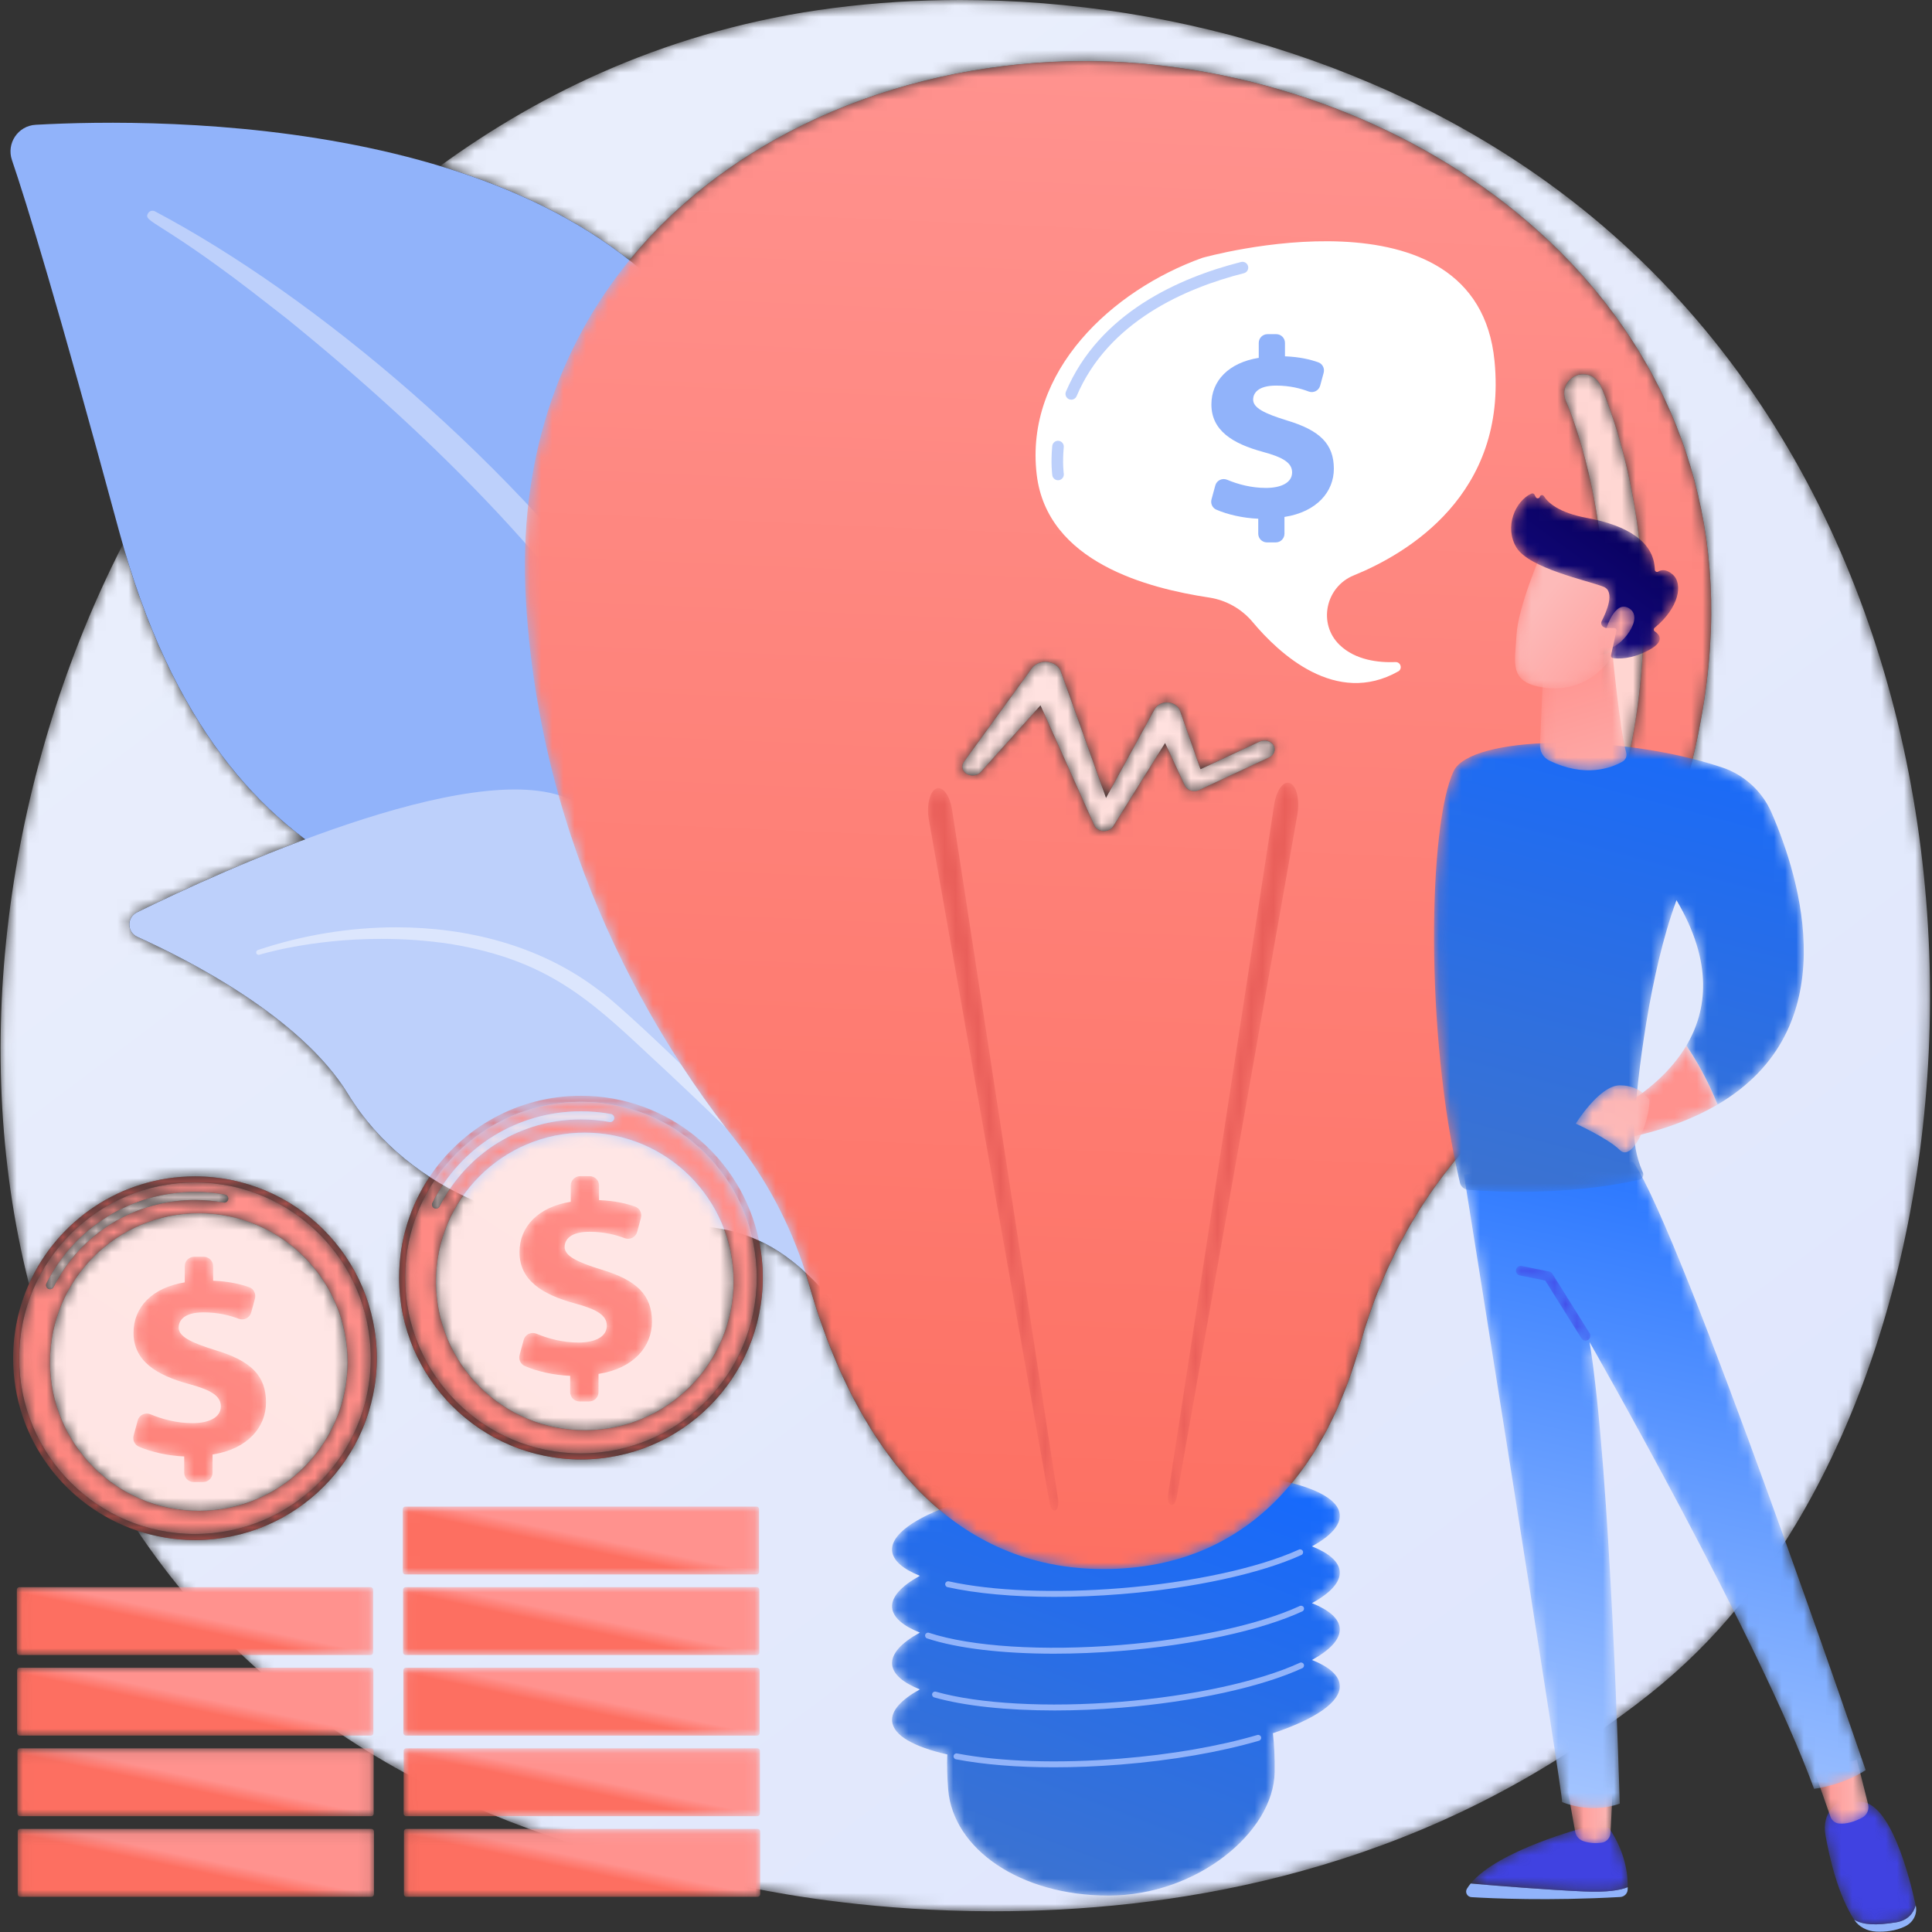 <?xml version="1.0" encoding="UTF-8"?>
<svg width="173px" height="173px" viewBox="0 0 173 173" version="1.1" xmlns="http://www.w3.org/2000/svg" xmlns:xlink="http://www.w3.org/1999/xlink">
    <rect x="0" y="0" width="173" height="173" fill="#333333" stroke="none"/>
    <title>ic_bulb</title>
    <defs>
        <path d="M89.009,171.144 C78.532,171.144 70.528,169.699 67.336,169.06 C55.758,166.742 33.38,162.26 17.2,143.5 C15.422,141.439 13.794,139.292 12.309,137.07 C13.928,137.609 15.659,137.901 17.459,137.901 C26.451,137.901 33.74,130.611 33.74,121.62 C33.74,112.628 26.451,105.338 17.459,105.338 C10.838,105.338 5.14,109.29 2.595,114.964 C-2.949,93.099 0.894,68.525 10.998,48.76 C14.897,62.358 20.817,70.289 27.328,75.156 C21.062,77.5 15.333,80.191 12.262,81.697 C11.34,82.15 11.36,83.47 12.296,83.892 C16.911,85.97 26.979,91.105 31.163,97.965 C33.049,101.057 35.588,103.513 38.465,105.381 C36.742,107.963 35.738,111.066 35.738,114.404 C35.738,123.395 43.027,130.685 52.019,130.685 C61.011,130.685 68.301,123.395 68.301,114.404 C68.301,113.267 68.185,112.158 67.963,111.086 C69.352,111.729 70.72,112.648 72.126,113.94 C72.241,114.304 72.35,114.67 72.454,115.038 C74.731,123.1 79.984,135.442 91.326,139.304 C97.649,146.952 103.913,153.327 106.703,153.836 C106.721,153.839 106.736,153.841 106.748,153.841 C107.441,153.841 101.259,149.111 93.284,139.869 C94.996,140.279 96.835,140.501 98.81,140.501 C99.239,140.501 99.675,140.491 100.116,140.47 C113.693,139.811 119.405,129.011 121.805,120.346 C123.767,113.265 127.389,106.763 132.468,101.454 C140.466,93.094 151.208,78.537 153.011,59.345 C155.943,28.154 129.168,7.951 102.034,5.672 C100.406,5.535 98.77,5.467 97.131,5.467 C81.635,5.467 65.963,11.555 56.366,23.306 C51.457,19.415 45.54,16.72 39.408,14.867 C48.428,8.292 60.088,2.592 74.626,0.718 C78.326,0.241 82.131,0 85.984,0 C105.628,0 126.619,6.256 142.544,19.41 C182.529,52.44 179.682,119.164 152.797,147.071 C149.25,150.753 145.893,153.127 143.241,155.004 C124.758,168.079 104.265,171.144 89.009,171.144" id="path-1"></path>
        <linearGradient x1="112.476%" y1="128.483%" x2="23.837%" y2="19.435%" id="linearGradient-3">
            <stop stop-color="#DAE2FD" offset="0%"></stop>
            <stop stop-color="#E9EEFC" offset="100%"></stop>
        </linearGradient>
        <path d="M40.12,9.004 C40.049,8.126 39.153,7.366 37.635,6.758 C39.284,5.849 40.197,4.873 40.12,3.918 C39.887,1.024 30.725,-0.598 19.656,0.295 C8.588,1.188 -0.196,4.256 0.037,7.149 C0.108,8.027 1.004,8.786 2.522,9.395 C0.872,10.305 -0.04,11.28 0.037,12.236 C0.108,13.113 1.004,13.872 2.522,14.482 C0.872,15.391 -0.04,16.366 0.037,17.322 C0.108,18.2 1.004,18.959 2.522,19.568 C0.872,20.478 -0.04,21.452 0.037,22.409 C0.141,23.688 1.992,24.718 4.981,25.393 C4.942,26.338 4.964,27.375 5.057,28.519 C5.49,33.85 11.486,38.03 19.417,38.03 C27.348,38.03 34.213,32.331 34.29,26.983 C34.31,25.672 34.254,24.518 34.135,23.493 C37.93,22.226 40.241,20.678 40.12,19.177 C40.049,18.299 39.153,17.539 37.635,16.931 C39.284,16.021 40.197,15.046 40.12,14.09 C40.049,13.213 39.153,12.453 37.635,11.844 C39.284,10.935 40.197,9.96 40.12,9.004" id="path-4"></path>
        <linearGradient x1="72.322%" y1="-8.89%" x2="23.199%" y2="114.98%" id="linearGradient-6">
            <stop stop-color="#1469FF" offset="0%"></stop>
            <stop stop-color="#4274C9" offset="100%"></stop>
        </linearGradient>
        <path d="M51.86,135.091 C49.885,135.091 48.046,134.868 46.334,134.459 C45.662,134.299 45.009,134.109 44.376,133.893 C33.034,130.032 27.781,117.69 25.504,109.627 C25.4,109.26 25.291,108.894 25.176,108.53 C23.803,104.182 21.639,100.117 18.801,96.54 C18.552,96.225 18.296,95.898 18.035,95.559 C16.796,93.947 15.438,92.061 14.042,89.914 C10.098,83.848 5.844,75.699 3.065,65.785 C1.57,60.45 0.502,54.604 0.139,48.296 C-0.578,35.795 3.106,25.622 9.416,17.896 C19.013,6.145 34.685,0.057 50.181,0.057 C51.82,0.057 53.456,0.125 55.084,0.262 C82.218,2.54 108.992,22.744 106.061,53.935 C104.258,73.126 93.516,87.684 85.518,96.044 C80.439,101.353 76.816,107.855 74.855,114.936 C72.455,123.601 66.743,134.401 53.166,135.059 C52.725,135.081 52.289,135.091 51.86,135.091 M94.817,28.1 C94.58,28.1 94.338,28.15 94.108,28.255 C93.254,28.647 92.879,29.656 93.271,30.51 C93.358,30.702 101.92,49.893 91.975,72.796 C91.601,73.659 91.997,74.661 92.858,75.035 C93.079,75.131 93.309,75.176 93.535,75.176 C94.192,75.176 94.818,74.793 95.097,74.151 C105.639,49.87 96.747,29.929 96.364,29.093 C96.078,28.468 95.462,28.1 94.817,28.1 M46.22,57.751 L51.039,68.485 L51.042,68.494 C51.12,68.666 51.265,68.816 51.467,68.91 C51.607,68.976 51.759,69.007 51.908,69.007 C52.239,69.007 52.559,68.854 52.728,68.584 L57.377,61.122 L59.143,64.93 C59.155,64.956 59.17,64.983 59.186,65.01 C59.352,65.277 59.669,65.428 59.996,65.428 C60.143,65.428 60.293,65.398 60.431,65.333 L66.706,62.401 C67.154,62.192 67.321,61.709 67.08,61.32 C66.913,61.053 66.597,60.901 66.269,60.901 C66.122,60.901 65.973,60.932 65.834,60.997 L60.547,63.467 L58.712,58.239 C58.615,57.966 58.39,57.724 58.069,57.592 C57.9,57.522 57.722,57.489 57.546,57.489 C57.091,57.489 56.653,57.712 56.445,58.092 L56.435,58.109 L52.088,66.036 L48.053,54.752 L48.047,54.733 C47.948,54.458 47.74,54.21 47.436,54.045 C47.197,53.914 46.93,53.851 46.666,53.851 C46.185,53.851 45.715,54.059 45.44,54.438 L39.362,62.805 C39.115,63.148 39.2,63.608 39.576,63.861 C39.744,63.974 39.943,64.029 40.141,64.029 C40.416,64.029 40.687,63.923 40.869,63.72 L46.22,57.751" id="path-7"></path>
        <linearGradient x1="51.219%" y1="0.444%" x2="47.576%" y2="103.536%" id="linearGradient-9">
            <stop stop-color="#FF928E" offset="0%"></stop>
            <stop stop-color="#FD6F61" offset="100%"></stop>
        </linearGradient>
        <path d="M0.07,63.7 L9.564,1.95 C9.761,0.674 10.388,-0.183 10.966,0.036 C11.545,0.255 11.855,1.466 11.659,2.742 C11.654,2.777 11.647,2.818 11.64,2.852 L0.826,64.029 C0.745,64.489 0.511,64.779 0.304,64.678 C0.104,64.579 0.002,64.146 0.07,63.7" id="path-10"></path>
        <linearGradient x1="79.761%" y1="-167.297%" x2="67.096%" y2="-75.172%" id="linearGradient-12">
            <stop stop-color="#E0463C" offset="0%"></stop>
            <stop stop-color="#E95F5A" offset="100%"></stop>
        </linearGradient>
        <path d="M11.669,63.756 L2.175,2.005 C1.979,0.729 1.351,-0.127 0.772,0.091 C0.194,0.31 -0.116,1.522 0.08,2.797 C0.086,2.831 0.093,2.874 0.099,2.907 L10.913,64.083 C10.994,64.544 11.228,64.834 11.435,64.733 C11.636,64.634 11.737,64.201 11.669,63.756" id="path-13"></path>
        <linearGradient x1="82.136%" y1="-183.331%" x2="69.47%" y2="-91.205%" id="linearGradient-15">
            <stop stop-color="#E0463C" offset="0%"></stop>
            <stop stop-color="#E95F5A" offset="100%"></stop>
        </linearGradient>
        <path d="M12.731,15.217 C12.582,15.217 12.43,15.185 12.29,15.119 C12.088,15.025 11.943,14.875 11.865,14.703 L11.862,14.695 L7.043,3.961 L1.692,9.93 C1.51,10.133 1.239,10.238 0.964,10.238 C0.766,10.238 0.567,10.183 0.399,10.07 C0.023,9.817 -0.062,9.358 0.185,9.014 L6.263,0.647 C6.538,0.269 7.008,0.061 7.49,0.061 C7.753,0.061 8.02,0.123 8.259,0.254 C8.563,0.42 8.771,0.667 8.87,0.943 L8.876,0.961 L12.911,12.246 L17.258,4.319 L17.268,4.302 C17.477,3.921 17.914,3.699 18.37,3.699 C18.545,3.699 18.723,3.732 18.893,3.801 C19.213,3.933 19.438,4.175 19.536,4.448 L21.37,9.677 L26.657,7.207 C26.796,7.142 26.945,7.111 27.092,7.111 C27.42,7.111 27.737,7.263 27.903,7.53 C28.144,7.918 27.977,8.402 27.53,8.611 L21.254,11.543 C21.116,11.608 20.966,11.638 20.819,11.638 C20.492,11.638 20.175,11.486 20.009,11.22 C19.993,11.193 19.978,11.166 19.966,11.139 L18.2,7.332 L13.551,14.793 C13.382,15.063 13.062,15.217 12.731,15.217" id="path-16"></path>
        <linearGradient x1="57.337%" y1="-67.747%" x2="34.984%" y2="201.972%" id="linearGradient-18">
            <stop stop-color="#FFE4E3" offset="0%"></stop>
            <stop stop-color="#FFDDD9" offset="100%"></stop>
        </linearGradient>
        <path d="M1.749,47.13 C1.523,47.13 1.293,47.085 1.073,46.989 C0.211,46.615 -0.185,45.613 0.19,44.751 C10.134,21.848 1.573,2.656 1.485,2.464 C1.093,1.611 1.468,0.601 2.323,0.209 C2.553,0.104 2.794,0.055 3.031,0.055 C3.676,0.055 4.292,0.423 4.578,1.047 C4.961,1.884 13.854,21.824 3.311,46.106 C3.032,46.747 2.407,47.13 1.749,47.13" id="path-19"></path>
        <linearGradient x1="34.547%" y1="-58.296%" x2="32.178%" y2="237.417%" id="linearGradient-21">
            <stop stop-color="#FFDAD7" offset="0%"></stop>
            <stop stop-color="#FFCEC8" offset="100%"></stop>
        </linearGradient>
        <path d="M9.356,8.664 L0.045,8.779 L3.304,5.711 C4.114,4.949 5.35,4.826 6.285,5.432 C6.833,5.787 7.427,6.269 7.941,6.907 C7.941,6.907 13.749,4.785 16.565,0.035 C17.442,1.338 18.468,3.111 19.356,5.317 C16.832,6.799 13.56,7.964 9.356,8.664" id="path-22"></path>
        <linearGradient x1="-12.713%" y1="12.315%" x2="30.934%" y2="41.958%" id="linearGradient-24">
            <stop stop-color="#FDBAB9" offset="0%"></stop>
            <stop stop-color="#FF928E" offset="100%"></stop>
        </linearGradient>
        <path d="M10.219,5.76 C6.827,5.61 2.525,5.262 0.046,5.048 C2.483,2.058 10.219,0.042 10.219,0.042 L12.404,0.042 C13.907,2.208 14.124,4.271 14.108,5.379 C13.431,5.65 12.258,5.849 10.219,5.76" id="path-25"></path>
        <linearGradient x1="-2.565%" y1="-12.023%" x2="20.862%" y2="17.664%" id="linearGradient-27">
            <stop stop-color="#4F52FF" offset="0%"></stop>
            <stop stop-color="#4042E1" offset="100%"></stop>
        </linearGradient>
        <path d="M4.128,0.02 L3.923,4.066 C3.902,4.504 3.573,4.872 3.135,4.935 C2.698,4.997 2.113,5.005 1.493,4.799 C1.112,4.672 0.829,4.35 0.759,3.959 L0.052,0.02 L4.128,0.02" id="path-28"></path>
        <linearGradient x1="100%" y1="49.998%" x2="0.005%" y2="49.998%" id="linearGradient-30">
            <stop stop-color="#FDBAB9" offset="0%"></stop>
            <stop stop-color="#FF928E" offset="100%"></stop>
        </linearGradient>
        <path d="M1.347,0.023 L3.148,0.023 C5.893,-0.042 7.616,6.697 8.18,9.307 C7.977,10.002 7.49,10.652 6.416,10.826 C4.622,11.118 3.485,11.063 2.676,10.596 C1.193,8.325 0.458,4.998 0.104,3.056 C-0.297,0.848 1.347,0.023 1.347,0.023" id="path-31"></path>
        <linearGradient x1="-17.029%" y1="-224.175%" x2="5.199%" y2="-131.033%" id="linearGradient-33">
            <stop stop-color="#4F52FF" offset="0%"></stop>
            <stop stop-color="#4042E1" offset="100%"></stop>
        </linearGradient>
        <path d="M3.85,0.061 L4.85,4.04 C4.973,4.528 4.74,5.033 4.288,5.264 C3.729,5.551 2.941,5.854 2.216,5.766 C1.876,5.725 1.593,5.485 1.481,5.165 L0.011,0.978 L3.85,0.061" id="path-34"></path>
        <linearGradient x1="99.999%" y1="49.996%" x2="0.006%" y2="49.996%" id="linearGradient-36">
            <stop stop-color="#FDBAB9" offset="0%"></stop>
            <stop stop-color="#FF928E" offset="100%"></stop>
        </linearGradient>
        <path d="M0.057,1.129 C0.057,1.129 8.998,57.019 8.851,57.326 C8.851,57.326 11.321,58.449 14.013,57.469 C14.013,57.469 13.204,27.592 11.31,16.137 C11.31,16.137 26.569,42.841 31.415,56.147 C31.415,56.147 33.943,55.846 36.035,54.469 C36.035,54.469 19.605,6.402 15.221,0 L0.057,1.129" id="path-37"></path>
        <linearGradient x1="58.627%" y1="-15.622%" x2="39.641%" y2="122.409%" id="linearGradient-39">
            <stop stop-color="#1469FF" offset="0%"></stop>
            <stop stop-color="#BFD6FF" offset="100%"></stop>
        </linearGradient>
        <path d="M6.289,6.748 C6.367,6.748 6.447,6.727 6.518,6.682 C6.72,6.556 6.781,6.289 6.655,6.087 L3.314,0.749 C3.25,0.649 3.149,0.579 3.033,0.555 L0.573,0.06 C0.34,0.011 0.111,0.165 0.065,0.399 C0.017,0.632 0.169,0.86 0.403,0.907 L2.68,1.366 L5.923,6.545 C6.004,6.676 6.145,6.748 6.289,6.748" id="path-40"></path>
        <linearGradient x1="733.313%" y1="-1285.041%" x2="-95.787%" y2="334.834%" id="linearGradient-42">
            <stop stop-color="#4F52FF" offset="0%"></stop>
            <stop stop-color="#4042E1" offset="100%"></stop>
        </linearGradient>
        <path d="M1.817,2.573 C3.321,-0.581 16.306,-0.914 25.818,2.229 C27.819,2.89 29.44,4.37 30.276,6.288 C32.849,12.193 37.015,25.64 25.451,32.43 C24.562,30.224 23.537,28.45 22.659,27.148 C24.522,24.007 25.074,19.716 21.769,14.129 C19.358,20.636 18.228,30.131 17.992,34.333 C17.914,35.716 18.157,37.097 18.7,38.374 L18.759,38.513 C18.875,38.786 18.715,39.101 18.423,39.166 C11.912,40.629 5.141,40.232 3.117,40.064 C2.757,40.034 2.456,39.776 2.374,39.427 C-0.792,26.087 -0.447,7.322 1.817,2.573" id="path-43"></path>
        <linearGradient x1="65.136%" y1="-15.622%" x2="31.827%" y2="122.409%" id="linearGradient-45">
            <stop stop-color="#1469FF" offset="0%"></stop>
            <stop stop-color="#4274C9" offset="100%"></stop>
        </linearGradient>
        <path d="M6.515,0.039 C6.515,0.039 7.174,7.003 7.754,9.064 C7.842,9.376 7.706,9.705 7.422,9.868 C6.438,10.43 4.078,11.347 0.848,9.765 C0.325,9.508 0.011,8.963 0.035,8.386 L0.32,1.657 L6.515,0.039" id="path-46"></path>
        <linearGradient x1="72.952%" y1="172.239%" x2="37.088%" y2="-0.637%" id="linearGradient-48">
            <stop stop-color="#FDBAB9" offset="0%"></stop>
            <stop stop-color="#FF928E" offset="100%"></stop>
        </linearGradient>
        <path d="M2.417,0.023 C2.417,0.023 0.31,4.862 0.169,7.402 C0.027,9.942 -0.52,11.59 2.417,12.101 C5.353,12.613 7.827,11.15 9.167,8.62 C9.167,8.62 11.267,4.721 10.797,3.125 C10.325,1.528 2.417,0.023 2.417,0.023" id="path-49"></path>
        <linearGradient x1="24.628%" y1="34.973%" x2="112.546%" y2="110.628%" id="linearGradient-51">
            <stop stop-color="#FDBAB9" offset="0%"></stop>
            <stop stop-color="#FF928E" offset="100%"></stop>
        </linearGradient>
        <path d="M8.537,12.086 L8.37,12.013 C8.157,11.919 8.066,11.666 8.173,11.459 C8.587,10.659 9.394,8.825 8.352,8.398 C7.008,7.847 1.683,6.761 0.534,4.872 C-0.57,3.056 0.409,0.712 1.879,0.045 C1.977,0.001 2.093,0.036 2.144,0.131 L2.266,0.363 C2.35,0.522 2.584,0.498 2.634,0.326 C2.682,0.16 2.902,0.128 2.994,0.274 C3.347,0.84 4.3,1.755 6.849,2.226 C10.473,2.895 12.868,4.361 12.928,6.865 C12.931,7.024 13.101,7.112 13.236,7.029 C13.504,6.867 13.932,6.79 14.504,7.271 C15.499,8.108 15.092,10.278 12.911,12.063 C12.807,12.148 12.808,12.31 12.92,12.383 C13.316,12.64 13.905,13.253 12.377,14.069 C10.798,14.914 9.618,14.844 9.164,14.77 C9.05,14.751 8.978,14.642 9.003,14.53 L9.487,12.329 C9.514,12.205 9.42,12.086 9.292,12.086 L8.537,12.086" id="path-52"></path>
        <linearGradient x1="71.969%" y1="15.993%" x2="-3.013%" y2="111.415%" id="linearGradient-54">
            <stop stop-color="#08005D" offset="0%"></stop>
            <stop stop-color="#1A0F91" offset="100%"></stop>
        </linearGradient>
        <path d="M0.051,2.415 C0.051,2.415 0.854,-0.677 2.241,0.19 C3.627,1.057 1.521,3.654 0.407,3.77 L0.051,2.415" id="path-55"></path>
        <linearGradient x1="-62.585%" y1="-68.511%" x2="166.153%" y2="178.348%" id="linearGradient-57">
            <stop stop-color="#FDBAB9" offset="0%"></stop>
            <stop stop-color="#FF928E" offset="100%"></stop>
        </linearGradient>
        <path d="M6.603,1.369 C6.603,1.369 5.811,0.049 3.962,0.049 C2.113,0.049 0.001,3.482 0.001,3.482 C0.001,3.482 2.905,4.803 3.962,5.858 C5.018,6.915 6.603,3.482 6.603,1.369" id="path-58"></path>
        <linearGradient x1="39.031%" y1="72.892%" x2="308.895%" y2="-452.6%" id="linearGradient-60">
            <stop stop-color="#FDBAB9" offset="0%"></stop>
            <stop stop-color="#FF928E" offset="100%"></stop>
        </linearGradient>
        <path d="M16.325,32.618 C7.333,32.618 0.044,25.329 0.044,16.337 C0.044,13 1.048,9.897 2.77,7.314 C5.689,2.938 10.67,0.056 16.325,0.056 C24.18,0.056 30.736,5.618 32.268,13.02 C32.49,14.091 32.606,15.201 32.606,16.337 C32.606,25.329 25.317,32.618 16.325,32.618 M16.325,0.597 C7.632,0.597 0.585,7.644 0.585,16.337 C0.585,25.03 7.632,32.077 16.325,32.077 C25.018,32.077 32.065,25.03 32.065,16.337 C32.065,7.644 25.018,0.597 16.325,0.597" id="path-61"></path>
        <linearGradient x1="-18.42%" y1="129.415%" x2="48.646%" y2="51.572%" id="linearGradient-63">
            <stop stop-color="#E0463C" offset="0%"></stop>
            <stop stop-color="#E95F5A" offset="100%"></stop>
        </linearGradient>
        <path d="M15.765,31.517 C7.072,31.517 0.025,24.471 0.025,15.778 C0.025,7.085 7.072,0.037 15.765,0.037 C24.458,0.037 31.506,7.085 31.506,15.778 C31.506,24.471 24.458,31.517 15.765,31.517 M16.109,2.798 C8.751,2.798 2.787,8.763 2.787,16.12 C2.787,23.478 8.751,29.442 16.109,29.442 C23.466,29.442 29.43,23.478 29.43,16.12 C29.43,8.763 23.466,2.798 16.109,2.798 M15.765,0.887 C10.111,0.887 5.014,4.025 2.464,9.077 C2.374,9.254 2.446,9.471 2.624,9.562 C2.676,9.588 2.731,9.6 2.786,9.6 C2.918,9.6 3.045,9.527 3.109,9.402 C5.535,4.595 10.385,1.609 15.765,1.609 C16.624,1.609 17.484,1.686 18.322,1.839 C18.343,1.843 18.365,1.844 18.386,1.844 C18.557,1.844 18.71,1.723 18.742,1.548 C18.778,1.352 18.648,1.164 18.451,1.128 C17.571,0.968 16.668,0.887 15.765,0.887" id="path-64"></path>
        <linearGradient x1="87.798%" y1="-7.102%" x2="-117.336%" y2="302.799%" id="linearGradient-66">
            <stop stop-color="#FF928E" offset="0%"></stop>
            <stop stop-color="#FD6F61" offset="100%"></stop>
        </linearGradient>
        <path d="M0.361,8.73 C0.306,8.73 0.251,8.717 0.198,8.691 C0.021,8.601 -0.051,8.384 0.039,8.206 C2.589,3.154 7.686,0.016 13.34,0.016 C14.242,0.016 15.146,0.097 16.026,0.257 C16.222,0.294 16.352,0.481 16.317,0.678 C16.285,0.853 16.132,0.974 15.961,0.974 C15.939,0.974 15.918,0.972 15.896,0.968 C15.059,0.815 14.199,0.738 13.34,0.738 C7.96,0.738 3.11,3.724 0.683,8.531 C0.62,8.657 0.493,8.73 0.361,8.73" id="path-67"></path>
        <linearGradient x1="154.627%" y1="25.662%" x2="-241.001%" y2="344.724%" id="linearGradient-69">
            <stop stop-color="#FFE7E6" offset="0%"></stop>
            <stop stop-color="#FFDFDD" offset="100%"></stop>
        </linearGradient>
        <path d="M13.372,26.644 C6.015,26.644 0.05,20.68 0.05,13.322 C0.05,5.965 6.015,0 13.372,0 C20.73,0 26.694,5.965 26.694,13.322 C26.694,20.68 20.73,26.644 13.372,26.644" id="path-70"></path>
        <linearGradient x1="93.372%" y1="-18.753%" x2="-148.991%" y2="347.398%" id="linearGradient-72">
            <stop stop-color="#FFE7E6" offset="0%"></stop>
            <stop stop-color="#FFDFDD" offset="100%"></stop>
        </linearGradient>
        <path d="M4.602,19.37 L4.602,17.921 C3.092,17.86 1.597,17.504 0.536,17.039 C0.157,16.873 -0.037,16.448 0.073,16.049 L0.441,14.699 C0.576,14.204 1.114,13.948 1.588,14.146 C2.64,14.587 3.941,14.936 5.342,14.936 C6.798,14.936 7.883,14.443 7.883,13.431 C7.883,12.519 7.044,11.976 5.022,11.434 C2.136,10.644 0.064,9.386 0.064,6.846 C0.064,4.552 1.741,2.801 4.652,2.332 L4.652,0.882 C4.652,0.416 5.03,0.038 5.497,0.038 L6.348,0.038 C6.814,0.038 7.192,0.416 7.192,0.882 L7.192,2.184 C8.59,2.24 9.608,2.479 10.416,2.763 C10.83,2.908 11.056,3.354 10.941,3.777 L10.603,5.026 C10.472,5.507 9.957,5.771 9.491,5.595 C8.747,5.314 7.695,5.021 6.329,5.021 C4.602,5.021 4.109,5.736 4.109,6.377 C4.109,7.167 5.145,7.709 7.39,8.4 C10.596,9.362 11.928,10.694 11.928,13.086 C11.928,15.281 10.3,17.255 7.143,17.748 L7.143,19.37 C7.143,19.837 6.765,20.215 6.299,20.215 L5.447,20.215 C4.98,20.215 4.602,19.837 4.602,19.37" id="path-73"></path>
        <linearGradient x1="77.895%" y1="-30.207%" x2="-22.501%" y2="255.905%" id="linearGradient-75">
            <stop stop-color="#FF928E" offset="0%"></stop>
            <stop stop-color="#FD6F61" offset="100%"></stop>
        </linearGradient>
        <path d="M31.677,6.103 L0.227,6.103 C0.102,6.103 0.001,6.002 0.001,5.877 L0.001,0.252 C0.001,0.127 0.102,0.026 0.227,0.026 L31.677,0.026 C31.802,0.026 31.903,0.127 31.903,0.252 L31.903,5.877 C31.903,6.002 31.802,6.103 31.677,6.103" id="path-76"></path>
        <linearGradient x1="53.766%" y1="46.582%" x2="43.798%" y2="55.631%" id="linearGradient-78">
            <stop stop-color="#FF928E" offset="0%"></stop>
            <stop stop-color="#FD6F61" offset="100%"></stop>
        </linearGradient>
        <path d="M31.702,6.105 L0.252,6.105 C0.127,6.105 0.025,6.004 0.025,5.88 L0.025,0.254 C0.025,0.13 0.127,0.029 0.252,0.029 L31.702,0.029 C31.827,0.029 31.928,0.13 31.928,0.254 L31.928,5.88 C31.928,6.004 31.827,6.105 31.702,6.105" id="path-79"></path>
        <linearGradient x1="53.766%" y1="46.582%" x2="43.798%" y2="55.631%" id="linearGradient-81">
            <stop stop-color="#FF928E" offset="0%"></stop>
            <stop stop-color="#FD6F61" offset="100%"></stop>
        </linearGradient>
        <path d="M31.727,6.108 L0.277,6.108 C0.152,6.108 0.051,6.006 0.051,5.882 L0.051,0.257 C0.051,0.132 0.152,0.031 0.277,0.031 L31.727,0.031 C31.852,0.031 31.953,0.132 31.953,0.257 L31.953,5.882 C31.953,6.006 31.852,6.108 31.727,6.108" id="path-82"></path>
        <linearGradient x1="53.764%" y1="46.582%" x2="43.796%" y2="55.631%" id="linearGradient-84">
            <stop stop-color="#FF928E" offset="0%"></stop>
            <stop stop-color="#FD6F61" offset="100%"></stop>
        </linearGradient>
        <path d="M31.69,6.11 L0.239,6.11 C0.115,6.11 0.014,6.009 0.014,5.885 L0.014,0.259 C0.014,0.135 0.115,0.034 0.239,0.034 L31.69,0.034 C31.815,0.034 31.916,0.135 31.916,0.259 L31.916,5.885 C31.916,6.009 31.815,6.11 31.69,6.11" id="path-85"></path>
        <linearGradient x1="53.766%" y1="46.582%" x2="43.798%" y2="55.631%" id="linearGradient-87">
            <stop stop-color="#FF928E" offset="0%"></stop>
            <stop stop-color="#FD6F61" offset="100%"></stop>
        </linearGradient>
        <path d="M31.715,6.113 L0.265,6.113 C0.14,6.113 0.039,6.011 0.039,5.887 L0.039,0.262 C0.039,0.137 0.14,0.036 0.265,0.036 L31.715,0.036 C31.84,0.036 31.941,0.137 31.941,0.262 L31.941,5.887 C31.941,6.011 31.84,6.113 31.715,6.113" id="path-88"></path>
        <path d="M16.339,32.621 C14.54,32.621 12.808,32.329 11.19,31.79 C4.722,29.635 0.058,23.532 0.058,16.34 C0.058,13.969 0.565,11.716 1.476,9.684 C4.02,4.01 9.718,0.058 16.339,0.058 C25.331,0.058 32.621,7.348 32.621,16.34 C32.621,25.331 25.331,32.621 16.339,32.621 M16.339,0.599 C7.646,0.599 0.599,7.647 0.599,16.34 C0.599,25.033 7.646,32.08 16.339,32.08 C25.032,32.08 32.079,25.033 32.079,16.34 C32.079,7.647 25.032,0.599 16.339,0.599" id="path-90"></path>
        <linearGradient x1="-18.42%" y1="129.415%" x2="48.645%" y2="51.572%" id="linearGradient-92">
            <stop stop-color="#E0463C" offset="0%"></stop>
            <stop stop-color="#E95F5A" offset="100%"></stop>
        </linearGradient>
        <path d="M15.78,31.52 C7.087,31.52 0.04,24.473 0.04,15.78 C0.04,7.087 7.087,0.04 15.78,0.04 C24.473,0.04 31.52,7.087 31.52,15.78 C31.52,24.473 24.473,31.52 15.78,31.52 M16.123,2.801 C8.765,2.801 2.801,8.766 2.801,16.123 C2.801,23.481 8.765,29.445 16.123,29.445 C23.48,29.445 29.444,23.481 29.444,16.123 C29.444,8.766 23.48,2.801 16.123,2.801 M15.78,0.889 C10.125,0.889 5.028,4.027 2.478,9.078 C2.388,9.257 2.46,9.474 2.638,9.564 C2.69,9.59 2.746,9.603 2.8,9.603 C2.932,9.603 3.059,9.53 3.123,9.404 C5.549,4.597 10.399,1.611 15.78,1.611 C16.639,1.611 17.499,1.689 18.336,1.841 C18.358,1.845 18.38,1.848 18.401,1.848 C18.572,1.848 18.724,1.725 18.756,1.551 C18.792,1.354 18.662,1.167 18.465,1.131 C17.586,0.971 16.682,0.889 15.78,0.889" id="path-93"></path>
        <linearGradient x1="87.799%" y1="-7.102%" x2="-117.337%" y2="302.799%" id="linearGradient-95">
            <stop stop-color="#FF928E" offset="0%"></stop>
            <stop stop-color="#FD6F61" offset="100%"></stop>
        </linearGradient>
        <path d="M0.375,8.732 C0.32,8.732 0.265,8.72 0.213,8.693 C0.035,8.603 -0.037,8.386 0.053,8.208 C2.603,3.157 7.7,0.019 13.354,0.019 C14.257,0.019 15.161,0.1 16.04,0.26 C16.237,0.296 16.367,0.484 16.331,0.68 C16.299,0.854 16.147,0.977 15.976,0.977 C15.955,0.977 15.933,0.974 15.911,0.971 C15.074,0.818 14.214,0.741 13.354,0.741 C7.974,0.741 3.124,3.727 0.698,8.534 C0.634,8.659 0.507,8.732 0.375,8.732" id="path-96"></path>
        <linearGradient x1="154.627%" y1="25.662%" x2="-241.001%" y2="344.723%" id="linearGradient-98">
            <stop stop-color="#FFE7E6" offset="0%"></stop>
            <stop stop-color="#FFDFDD" offset="100%"></stop>
        </linearGradient>
        <path d="M13.324,26.646 C5.967,26.646 0.002,20.682 0.002,13.324 C0.002,5.967 5.967,0.002 13.324,0.002 C20.682,0.002 26.646,5.967 26.646,13.324 C26.646,20.682 20.682,26.646 13.324,26.646" id="path-99"></path>
        <linearGradient x1="93.372%" y1="-18.753%" x2="-148.997%" y2="347.398%" id="linearGradient-101">
            <stop stop-color="#FFE7E6" offset="0%"></stop>
            <stop stop-color="#FFDFDD" offset="100%"></stop>
        </linearGradient>
        <path d="M4.617,19.373 L4.617,17.924 C3.106,17.863 1.611,17.506 0.55,17.042 C0.171,16.876 -0.022,16.451 0.087,16.051 L0.455,14.701 C0.59,14.206 1.129,13.95 1.602,14.148 C2.655,14.589 3.955,14.939 5.357,14.939 C6.812,14.939 7.897,14.446 7.897,13.434 C7.897,12.522 7.059,11.979 5.036,11.437 C2.15,10.647 0.078,9.389 0.078,6.848 C0.078,4.554 1.756,2.803 4.666,2.334 L4.666,0.885 C4.666,0.419 5.044,0.04 5.511,0.04 L6.362,0.04 C6.829,0.04 7.207,0.419 7.207,0.885 L7.207,2.186 C8.605,2.242 9.623,2.482 10.43,2.765 C10.844,2.911 11.07,3.357 10.955,3.78 L10.617,5.028 C10.486,5.51 9.972,5.774 9.505,5.597 C8.761,5.316 7.71,5.023 6.343,5.023 C4.617,5.023 4.124,5.738 4.124,6.38 C4.124,7.169 5.159,7.712 7.404,8.403 C10.611,9.365 11.943,10.697 11.943,13.089 C11.943,15.284 10.315,17.257 7.157,17.751 L7.157,19.373 C7.157,19.839 6.779,20.217 6.313,20.217 L5.461,20.217 C4.995,20.217 4.617,19.839 4.617,19.373" id="path-102"></path>
        <linearGradient x1="77.895%" y1="-30.207%" x2="-22.5%" y2="255.905%" id="linearGradient-104">
            <stop stop-color="#FF928E" offset="0%"></stop>
            <stop stop-color="#FD6F61" offset="100%"></stop>
        </linearGradient>
        <path d="M31.691,6.105 L0.241,6.105 C0.116,6.105 0.015,6.004 0.015,5.88 L0.015,0.254 C0.015,0.13 0.116,0.029 0.241,0.029 L31.691,0.029 C31.816,0.029 31.917,0.13 31.917,0.254 L31.917,5.88 C31.917,6.004 31.816,6.105 31.691,6.105" id="path-105"></path>
        <linearGradient x1="53.765%" y1="46.582%" x2="43.798%" y2="55.631%" id="linearGradient-107">
            <stop stop-color="#FF928E" offset="0%"></stop>
            <stop stop-color="#FD6F61" offset="100%"></stop>
        </linearGradient>
        <path d="M31.716,6.108 L0.266,6.108 C0.141,6.108 0.04,6.006 0.04,5.882 L0.04,0.257 C0.04,0.132 0.141,0.031 0.266,0.031 L31.716,0.031 C31.841,0.031 31.942,0.132 31.942,0.257 L31.942,5.882 C31.942,6.006 31.841,6.108 31.716,6.108" id="path-108"></path>
        <linearGradient x1="53.766%" y1="46.581%" x2="43.798%" y2="55.631%" id="linearGradient-110">
            <stop stop-color="#FF928E" offset="0%"></stop>
            <stop stop-color="#FD6F61" offset="100%"></stop>
        </linearGradient>
        <path d="M31.679,6.11 L0.229,6.11 C0.104,6.11 0.003,6.009 0.003,5.885 L0.003,0.259 C0.003,0.135 0.104,0.034 0.229,0.034 L31.679,0.034 C31.804,0.034 31.906,0.135 31.906,0.259 L31.906,5.885 C31.906,6.009 31.804,6.11 31.679,6.11" id="path-111"></path>
        <linearGradient x1="53.765%" y1="46.582%" x2="43.797%" y2="55.631%" id="linearGradient-113">
            <stop stop-color="#FF928E" offset="0%"></stop>
            <stop stop-color="#FD6F61" offset="100%"></stop>
        </linearGradient>
        <path d="M31.704,6.113 L0.254,6.113 C0.129,6.113 0.028,6.011 0.028,5.887 L0.028,0.262 C0.028,0.137 0.129,0.036 0.254,0.036 L31.704,0.036 C31.829,0.036 31.93,0.137 31.93,0.262 L31.93,5.887 C31.93,6.011 31.829,6.113 31.704,6.113" id="path-114"></path>
        <linearGradient x1="53.765%" y1="46.582%" x2="43.797%" y2="55.631%" id="linearGradient-116">
            <stop stop-color="#FF928E" offset="0%"></stop>
            <stop stop-color="#FD6F61" offset="100%"></stop>
        </linearGradient>
    </defs>
    <g id="Screens" stroke="none" stroke-width="1" fill="none" fill-rule="evenodd">
        <g id="Rent-1-Copy" transform="translate(-874, -153)">
            <g id="Group" transform="translate(874, 153)">
                <g id="Group-5">
                    <mask id="mask-2" fill="white">
                        <use xlink:href="#path-1"></use>
                    </mask>
                    <g id="Clip-4"></g>
                    <path d="M89.009,171.144 C78.532,171.144 70.528,169.699 67.336,169.06 C55.758,166.742 33.38,162.26 17.2,143.5 C15.422,141.439 13.794,139.292 12.309,137.07 C13.928,137.609 15.659,137.901 17.459,137.901 C26.451,137.901 33.74,130.611 33.74,121.62 C33.74,112.628 26.451,105.338 17.459,105.338 C10.838,105.338 5.14,109.29 2.595,114.964 C-2.949,93.099 0.894,68.525 10.998,48.76 C14.897,62.358 20.817,70.289 27.328,75.156 C21.062,77.5 15.333,80.191 12.262,81.697 C11.34,82.15 11.36,83.47 12.296,83.892 C16.911,85.97 26.979,91.105 31.163,97.965 C33.049,101.057 35.588,103.513 38.465,105.381 C36.742,107.963 35.738,111.066 35.738,114.404 C35.738,123.395 43.027,130.685 52.019,130.685 C61.011,130.685 68.301,123.395 68.301,114.404 C68.301,113.267 68.185,112.158 67.963,111.086 C69.352,111.729 70.72,112.648 72.126,113.94 C72.241,114.304 72.35,114.67 72.454,115.038 C74.731,123.1 79.984,135.442 91.326,139.304 C97.649,146.952 103.913,153.327 106.703,153.836 C106.721,153.839 106.736,153.841 106.748,153.841 C107.441,153.841 101.259,149.111 93.284,139.869 C94.996,140.279 96.835,140.501 98.81,140.501 C99.239,140.501 99.675,140.491 100.116,140.47 C113.693,139.811 119.405,129.011 121.805,120.346 C123.767,113.265 127.389,106.763 132.468,101.454 C140.466,93.094 151.208,78.537 153.011,59.345 C155.943,28.154 129.168,7.951 102.034,5.672 C100.406,5.535 98.77,5.467 97.131,5.467 C81.635,5.467 65.963,11.555 56.366,23.306 C51.457,19.415 45.54,16.72 39.408,14.867 C48.428,8.292 60.088,2.592 74.626,0.718 C78.326,0.241 82.131,0 85.984,0 C105.628,0 126.619,6.256 142.544,19.41 C182.529,52.44 179.682,119.164 152.797,147.071 C149.25,150.753 145.893,153.127 143.241,155.004 C124.758,168.079 104.265,171.144 89.009,171.144" id="Fill-3" fill="url(#linearGradient-3)" mask="url(#mask-2)"></path>
                </g>
                <path d="M73.835,113.489 C73.835,113.489 68.38,88.853 55.483,85.078 C42.586,81.304 20.127,82.493 10.653,47.522 C5.107,27.049 2.379,18.173 1.069,14.331 C0.559,12.833 1.615,11.262 3.195,11.174 C14.376,10.553 51.126,10.281 64.242,32.177 C79.791,58.135 73.835,113.489 73.835,113.489" id="Fill-6" fill="#91B3FA"></path>
                <path d="M13.87,18.922 C28.176,26.491 46.301,41.659 58.092,58.389 C59.772,61.211 64.085,67.03 68.106,78.266 C71.528,87.621 73.509,97.909 73.89,104.948 C73.914,105.393 73.573,105.773 73.128,105.797 C72.363,105.839 72.266,105.029 72.279,105.052 C70.905,93.203 66.774,79.052 60.253,66.973 C52.08,52.18 38.776,39.166 25.719,28.565 L24.39,27.532 C14.348,19.616 12.725,19.94 13.269,19.081 C13.398,18.879 13.661,18.812 13.87,18.922" id="Fill-7" fill="#BDD0FB"></path>
                <path d="M106.703,153.836 C108.426,154.15 86.966,138.713 73.169,108.843 C66.668,94.768 61.421,76.313 51.016,71.57 C42.356,67.622 19.639,78.079 12.262,81.697 C11.34,82.15 11.36,83.47 12.296,83.892 C16.911,85.97 26.979,91.105 31.163,97.965 C36.677,107.007 47.774,110.613 56.606,109.942 C65.438,109.271 70.549,109.598 78.395,121.809 C86.241,134.02 101.809,152.943 106.703,153.836" id="Fill-8" fill="#BDD0FB"></path>
                <path d="M64.985,100.969 C62.64,98.696 60.326,96.506 58.256,94.593 C52.743,89.425 48.939,85.953 40.342,84.528 C38.157,84.198 36.069,84.071 34.152,84.071 C30.942,84.071 28.208,84.427 26.276,84.783 C24.344,85.139 23.216,85.496 23.22,85.496 C23.201,85.501 23.181,85.503 23.162,85.503 C23.064,85.503 22.975,85.438 22.948,85.34 C22.917,85.226 22.981,85.108 23.091,85.071 C26.99,83.758 31.244,83.036 35.483,83.036 C41.881,83.036 48.245,84.681 53.302,88.425 L54.1,89.021 C54.912,89.637 57.589,92.031 60.992,95.324 C62.388,97.471 63.746,99.357 64.985,100.969" id="Fill-9" fill="#DCE6FD"></path>
                <g id="Group-12" transform="translate(79.846, 131.709)">
                    <mask id="mask-5" fill="white">
                        <use xlink:href="#path-4"></use>
                    </mask>
                    <g id="Clip-11"></g>
                    <path d="M40.12,9.004 C40.049,8.126 39.153,7.366 37.635,6.758 C39.284,5.849 40.197,4.873 40.12,3.918 C39.887,1.024 30.725,-0.598 19.656,0.295 C8.588,1.188 -0.196,4.256 0.037,7.149 C0.108,8.027 1.004,8.786 2.522,9.395 C0.872,10.305 -0.04,11.28 0.037,12.236 C0.108,13.113 1.004,13.872 2.522,14.482 C0.872,15.391 -0.04,16.366 0.037,17.322 C0.108,18.2 1.004,18.959 2.522,19.568 C0.872,20.478 -0.04,21.452 0.037,22.409 C0.141,23.688 1.992,24.718 4.981,25.393 C4.942,26.338 4.964,27.375 5.057,28.519 C5.49,33.85 11.486,38.03 19.417,38.03 C27.348,38.03 34.213,32.331 34.29,26.983 C34.31,25.672 34.254,24.518 34.135,23.493 C37.93,22.226 40.241,20.678 40.12,19.177 C40.049,18.299 39.153,17.539 37.635,16.931 C39.284,16.021 40.197,15.046 40.12,14.09 C40.049,13.213 39.153,12.453 37.635,11.844 C39.284,10.935 40.197,9.96 40.12,9.004" id="Fill-10" fill="url(#linearGradient-6)" mask="url(#mask-5)"></path>
                </g>
                <path d="M94.381,158.253 C91.094,158.253 88.086,158.011 85.601,157.535 C85.457,157.508 85.362,157.368 85.389,157.224 C85.417,157.08 85.555,156.985 85.7,157.013 C89.589,157.758 94.783,157.922 100.326,157.475 C104.861,157.109 109.103,156.378 112.591,155.359 C112.732,155.318 112.88,155.399 112.921,155.54 C112.962,155.681 112.881,155.829 112.74,155.87 C109.217,156.898 104.939,157.636 100.369,158.005 C98.31,158.171 96.298,158.253 94.381,158.253" id="Fill-13" fill="#91B3FA"></path>
                <path d="M94.436,153.162 C90.165,153.162 86.348,152.76 83.656,151.994 C83.515,151.953 83.433,151.807 83.473,151.665 C83.513,151.524 83.66,151.442 83.802,151.482 C87.638,152.575 93.815,152.913 100.326,152.389 C106.766,151.869 112.772,150.562 116.393,148.893 C116.526,148.831 116.684,148.889 116.745,149.023 C116.807,149.156 116.749,149.314 116.615,149.375 C112.941,151.07 106.868,152.394 100.369,152.918 C98.34,153.082 96.343,153.162 94.436,153.162" id="Fill-14" fill="#91B3FA"></path>
                <path d="M94.381,148.079 C89.77,148.079 85.734,147.608 83.018,146.712 C82.879,146.666 82.803,146.516 82.849,146.376 C82.895,146.237 83.045,146.161 83.185,146.207 C86.965,147.453 93.372,147.862 100.326,147.302 C106.766,146.783 112.771,145.476 116.393,143.806 C116.526,143.745 116.684,143.803 116.745,143.936 C116.807,144.069 116.749,144.227 116.615,144.289 C112.941,145.984 106.867,147.308 100.369,147.832 C98.309,147.998 96.295,148.079 94.381,148.079" id="Fill-15" fill="#91B3FA"></path>
                <path d="M94.417,142.991 C90.759,142.991 87.432,142.695 84.845,142.12 C84.702,142.088 84.611,141.946 84.643,141.803 C84.675,141.66 84.818,141.569 84.96,141.601 C88.85,142.465 94.45,142.689 100.326,142.216 C106.708,141.701 112.684,140.408 116.31,138.757 C116.444,138.696 116.602,138.756 116.662,138.889 C116.723,139.022 116.664,139.18 116.531,139.241 C112.851,140.916 106.809,142.226 100.369,142.746 C98.333,142.91 96.33,142.991 94.417,142.991" id="Fill-16" fill="#91B3FA"></path>
                <g id="Group-19" transform="translate(46.95, 5.41)">
                    <mask id="mask-8" fill="white">
                        <use xlink:href="#path-7"></use>
                    </mask>
                    <g id="Clip-18"></g>
                    <path d="M51.86,135.091 C49.885,135.091 48.046,134.868 46.334,134.459 C45.662,134.299 45.009,134.109 44.376,133.893 C33.034,130.032 27.781,117.69 25.504,109.627 C25.4,109.26 25.291,108.894 25.176,108.53 C23.803,104.182 21.639,100.117 18.801,96.54 C18.552,96.225 18.296,95.898 18.035,95.559 C16.796,93.947 15.438,92.061 14.042,89.914 C10.098,83.848 5.844,75.699 3.065,65.785 C1.57,60.45 0.502,54.604 0.139,48.296 C-0.578,35.795 3.106,25.622 9.416,17.896 C19.013,6.145 34.685,0.057 50.181,0.057 C51.82,0.057 53.456,0.125 55.084,0.262 C82.218,2.54 108.992,22.744 106.061,53.935 C104.258,73.126 93.516,87.684 85.518,96.044 C80.439,101.353 76.816,107.855 74.855,114.936 C72.455,123.601 66.743,134.401 53.166,135.059 C52.725,135.081 52.289,135.091 51.86,135.091 M94.817,28.1 C94.58,28.1 94.338,28.15 94.108,28.255 C93.254,28.647 92.879,29.656 93.271,30.51 C93.358,30.702 101.92,49.893 91.975,72.796 C91.601,73.659 91.997,74.661 92.858,75.035 C93.079,75.131 93.309,75.176 93.535,75.176 C94.192,75.176 94.818,74.793 95.097,74.151 C105.639,49.87 96.747,29.929 96.364,29.093 C96.078,28.468 95.462,28.1 94.817,28.1 M46.22,57.751 L51.039,68.485 L51.042,68.494 C51.12,68.666 51.265,68.816 51.467,68.91 C51.607,68.976 51.759,69.007 51.908,69.007 C52.239,69.007 52.559,68.854 52.728,68.584 L57.377,61.122 L59.143,64.93 C59.155,64.956 59.17,64.983 59.186,65.01 C59.352,65.277 59.669,65.428 59.996,65.428 C60.143,65.428 60.293,65.398 60.431,65.333 L66.706,62.401 C67.154,62.192 67.321,61.709 67.08,61.32 C66.913,61.053 66.597,60.901 66.269,60.901 C66.122,60.901 65.973,60.932 65.834,60.997 L60.547,63.467 L58.712,58.239 C58.615,57.966 58.39,57.724 58.069,57.592 C57.9,57.522 57.722,57.489 57.546,57.489 C57.091,57.489 56.653,57.712 56.445,58.092 L56.435,58.109 L52.088,66.036 L48.053,54.752 L48.047,54.733 C47.948,54.458 47.74,54.21 47.436,54.045 C47.197,53.914 46.93,53.851 46.666,53.851 C46.185,53.851 45.715,54.059 45.44,54.438 L39.362,62.805 C39.115,63.148 39.2,63.608 39.576,63.861 C39.744,63.974 39.943,64.029 40.141,64.029 C40.416,64.029 40.687,63.923 40.869,63.72 L46.22,57.751" id="Fill-17" fill="url(#linearGradient-9)" mask="url(#mask-8)"></path>
                </g>
                <g id="Group-22" transform="translate(104.534, 70.083)">
                    <mask id="mask-11" fill="white">
                        <use xlink:href="#path-10"></use>
                    </mask>
                    <g id="Clip-21"></g>
                    <path d="M0.07,63.7 L9.564,1.95 C9.761,0.674 10.388,-0.183 10.966,0.036 C11.545,0.255 11.855,1.466 11.659,2.742 C11.654,2.777 11.647,2.818 11.64,2.852 L0.826,64.029 C0.745,64.489 0.511,64.779 0.304,64.678 C0.104,64.579 0.002,64.146 0.07,63.7" id="Fill-20" fill="url(#linearGradient-12)" mask="url(#mask-11)"></path>
                </g>
                <g id="Group-25" transform="translate(83.08, 70.518)">
                    <mask id="mask-14" fill="white">
                        <use xlink:href="#path-13"></use>
                    </mask>
                    <g id="Clip-24"></g>
                    <path d="M11.669,63.756 L2.175,2.005 C1.979,0.729 1.351,-0.127 0.772,0.091 C0.194,0.31 -0.116,1.522 0.08,2.797 C0.086,2.831 0.093,2.874 0.099,2.907 L10.913,64.083 C10.994,64.544 11.228,64.834 11.435,64.733 C11.636,64.634 11.737,64.201 11.669,63.756" id="Fill-23" fill="url(#linearGradient-15)" mask="url(#mask-14)"></path>
                </g>
                <g id="Group-28" transform="translate(86.127, 59.201)">
                    <mask id="mask-17" fill="white">
                        <use xlink:href="#path-16"></use>
                    </mask>
                    <g id="Clip-27"></g>
                    <path d="M12.731,15.217 C12.582,15.217 12.43,15.185 12.29,15.119 C12.088,15.025 11.943,14.875 11.865,14.703 L11.862,14.695 L7.043,3.961 L1.692,9.93 C1.51,10.133 1.239,10.238 0.964,10.238 C0.766,10.238 0.567,10.183 0.399,10.07 C0.023,9.817 -0.062,9.358 0.185,9.014 L6.263,0.647 C6.538,0.269 7.008,0.061 7.49,0.061 C7.753,0.061 8.02,0.123 8.259,0.254 C8.563,0.42 8.771,0.667 8.87,0.943 L8.876,0.961 L12.911,12.246 L17.258,4.319 L17.268,4.302 C17.477,3.921 17.914,3.699 18.37,3.699 C18.545,3.699 18.723,3.732 18.893,3.801 C19.213,3.933 19.438,4.175 19.536,4.448 L21.37,9.677 L26.657,7.207 C26.796,7.142 26.945,7.111 27.092,7.111 C27.42,7.111 27.737,7.263 27.903,7.53 C28.144,7.918 27.977,8.402 27.53,8.611 L21.254,11.543 C21.116,11.608 20.966,11.638 20.819,11.638 C20.492,11.638 20.175,11.486 20.009,11.22 C19.993,11.193 19.978,11.166 19.966,11.139 L18.2,7.332 L13.551,14.793 C13.382,15.063 13.062,15.217 12.731,15.217" id="Fill-26" fill="url(#linearGradient-18)" mask="url(#mask-17)"></path>
                </g>
                <path d="M132.674,93.99 C132.321,93.99 131.966,93.881 131.662,93.655 C130.907,93.095 130.749,92.03 131.309,91.275 C132.915,89.112 134.386,86.877 135.682,84.633 C136.152,83.819 137.192,83.541 138.006,84.01 C138.82,84.48 139.098,85.52 138.628,86.333 C137.267,88.691 135.724,91.035 134.041,93.302 C133.707,93.752 133.194,93.99 132.674,93.99" id="Fill-29" fill="#FFFFFF"></path>
                <g id="Group-32" transform="translate(138.736, 33.456)">
                    <mask id="mask-20" fill="white">
                        <use xlink:href="#path-19"></use>
                    </mask>
                    <g id="Clip-31"></g>
                    <path d="M1.749,47.13 C1.523,47.13 1.293,47.085 1.073,46.989 C0.211,46.615 -0.185,45.613 0.19,44.751 C10.134,21.848 1.573,2.656 1.485,2.464 C1.093,1.611 1.468,0.601 2.323,0.209 C2.553,0.104 2.794,0.055 3.031,0.055 C3.676,0.055 4.292,0.423 4.578,1.047 C4.961,1.884 13.854,21.824 3.311,46.106 C3.032,46.747 2.407,47.13 1.749,47.13" id="Fill-30" fill="url(#linearGradient-21)" mask="url(#mask-20)"></path>
                </g>
                <g id="Group-35" transform="translate(134.445, 93.589)">
                    <mask id="mask-23" fill="white">
                        <use xlink:href="#path-22"></use>
                    </mask>
                    <g id="Clip-34"></g>
                    <path d="M9.356,8.664 L0.045,8.779 L3.304,5.711 C4.114,4.949 5.35,4.826 6.285,5.432 C6.833,5.787 7.427,6.269 7.941,6.907 C7.941,6.907 13.749,4.785 16.565,0.035 C17.442,1.338 18.468,3.111 19.356,5.317 C16.832,6.799 13.56,7.964 9.356,8.664" id="Fill-33" fill="url(#linearGradient-24)" mask="url(#mask-23)"></path>
                </g>
                <path d="M131.693,168.658 C134.171,168.872 138.474,169.22 141.866,169.37 C143.905,169.459 145.078,169.26 145.755,168.989 C145.753,169.066 145.751,169.137 145.748,169.204 C145.732,169.561 145.442,169.847 145.081,169.866 C138.672,170.225 133.576,169.991 131.761,169.88 C131.385,169.857 131.162,169.449 131.354,169.13 C131.45,168.97 131.566,168.813 131.693,168.658" id="Fill-36" fill="#91B3FA"></path>
                <g id="Group-39" transform="translate(131.647, 163.61)">
                    <mask id="mask-26" fill="white">
                        <use xlink:href="#path-25"></use>
                    </mask>
                    <g id="Clip-38"></g>
                    <path d="M10.219,5.76 C6.827,5.61 2.525,5.262 0.046,5.048 C2.483,2.058 10.219,0.042 10.219,0.042 L12.404,0.042 C13.907,2.208 14.124,4.271 14.108,5.379 C13.431,5.65 12.258,5.849 10.219,5.76" id="Fill-37" fill="url(#linearGradient-27)" mask="url(#mask-26)"></path>
                </g>
                <g id="Group-42" transform="translate(140.29, 160.065)">
                    <mask id="mask-29" fill="white">
                        <use xlink:href="#path-28"></use>
                    </mask>
                    <g id="Clip-41"></g>
                    <path d="M4.128,0.02 L3.923,4.066 C3.902,4.504 3.573,4.872 3.135,4.935 C2.698,4.997 2.113,5.005 1.493,4.799 C1.112,4.672 0.829,4.35 0.759,3.959 L0.052,0.02 L4.128,0.02" id="Fill-40" fill="url(#linearGradient-30)" mask="url(#mask-29)"></path>
                </g>
                <path d="M169.777,172.136 C170.851,171.962 171.338,171.311 171.542,170.616 C171.544,170.622 171.545,170.629 171.546,170.635 C171.704,171.368 171.338,172.128 170.605,172.489 C169.718,172.926 168.75,173.001 167.998,172.965 C167.191,172.926 166.45,172.537 166.043,171.915 L166.037,171.906 C166.847,172.372 167.983,172.427 169.777,172.136" id="Fill-43" fill="#91B3FA"></path>
                <g id="Group-46" transform="translate(163.361, 161.309)">
                    <mask id="mask-32" fill="white">
                        <use xlink:href="#path-31"></use>
                    </mask>
                    <g id="Clip-45"></g>
                    <path d="M1.347,0.023 L3.148,0.023 C5.893,-0.042 7.616,6.697 8.18,9.307 C7.977,10.002 7.49,10.652 6.416,10.826 C4.622,11.118 3.485,11.063 2.676,10.596 C1.193,8.325 0.458,4.998 0.104,3.056 C-0.297,0.848 1.347,0.023 1.347,0.023" id="Fill-44" fill="url(#linearGradient-33)" mask="url(#mask-32)"></path>
                </g>
                <g id="Group-49" transform="translate(162.428, 157.516)">
                    <mask id="mask-35" fill="white">
                        <use xlink:href="#path-34"></use>
                    </mask>
                    <g id="Clip-48"></g>
                    <path d="M3.85,0.061 L4.85,4.04 C4.973,4.528 4.74,5.033 4.288,5.264 C3.729,5.551 2.941,5.854 2.216,5.766 C1.876,5.725 1.593,5.485 1.481,5.165 L0.011,0.978 L3.85,0.061" id="Fill-47" fill="url(#linearGradient-36)" mask="url(#mask-35)"></path>
                </g>
                <g id="Group-52" transform="translate(131.025, 104.036)">
                    <mask id="mask-38" fill="white">
                        <use xlink:href="#path-37"></use>
                    </mask>
                    <g id="Clip-51"></g>
                    <path d="M0.057,1.129 C0.057,1.129 8.998,57.019 8.851,57.326 C8.851,57.326 11.321,58.449 14.013,57.469 C14.013,57.469 13.204,27.592 11.31,16.137 C11.31,16.137 26.569,42.841 31.415,56.147 C31.415,56.147 33.943,55.846 36.035,54.469 C36.035,54.469 19.605,6.402 15.221,0 L0.057,1.129" id="Fill-50" fill="url(#linearGradient-39)" mask="url(#mask-38)"></path>
                </g>
                <g id="Group-55" transform="translate(135.689, 113.302)">
                    <mask id="mask-41" fill="white">
                        <use xlink:href="#path-40"></use>
                    </mask>
                    <g id="Clip-54"></g>
                    <path d="M6.289,6.748 C6.367,6.748 6.447,6.727 6.518,6.682 C6.72,6.556 6.781,6.289 6.655,6.087 L3.314,0.749 C3.25,0.649 3.149,0.579 3.033,0.555 L0.573,0.06 C0.34,0.011 0.111,0.165 0.065,0.399 C0.017,0.632 0.169,0.86 0.403,0.907 L2.68,1.366 L5.923,6.545 C6.004,6.676 6.145,6.748 6.289,6.748" id="Fill-53" fill="url(#linearGradient-42)" mask="url(#mask-41)"></path>
                </g>
                <g id="Group-58" transform="translate(128.351, 66.476)">
                    <mask id="mask-44" fill="white">
                        <use xlink:href="#path-43"></use>
                    </mask>
                    <g id="Clip-57"></g>
                    <path d="M1.817,2.573 C3.321,-0.581 16.306,-0.914 25.818,2.229 C27.819,2.89 29.44,4.37 30.276,6.288 C32.849,12.193 37.015,25.64 25.451,32.43 C24.562,30.224 23.537,28.45 22.659,27.148 C24.522,24.007 25.074,19.716 21.769,14.129 C19.358,20.636 18.228,30.131 17.992,34.333 C17.914,35.716 18.157,37.097 18.7,38.374 L18.759,38.513 C18.875,38.786 18.715,39.101 18.423,39.166 C11.912,40.629 5.141,40.232 3.117,40.064 C2.757,40.034 2.456,39.776 2.374,39.427 C-0.792,26.087 -0.447,7.322 1.817,2.573" id="Fill-56" fill="url(#linearGradient-45)" mask="url(#mask-44)"></path>
                </g>
                <g id="Group-61" transform="translate(137.865, 58.33)">
                    <mask id="mask-47" fill="white">
                        <use xlink:href="#path-46"></use>
                    </mask>
                    <g id="Clip-60"></g>
                    <path d="M6.515,0.039 C6.515,0.039 7.174,7.003 7.754,9.064 C7.842,9.376 7.706,9.705 7.422,9.868 C6.438,10.43 4.078,11.347 0.848,9.765 C0.325,9.508 0.011,8.963 0.035,8.386 L0.32,1.657 L6.515,0.039" id="Fill-59" fill="url(#linearGradient-48)" mask="url(#mask-47)"></path>
                </g>
                <g id="Group-64" transform="translate(135.627, 49.437)">
                    <mask id="mask-50" fill="white">
                        <use xlink:href="#path-49"></use>
                    </mask>
                    <g id="Clip-63"></g>
                    <path d="M2.417,0.023 C2.417,0.023 0.31,4.862 0.169,7.402 C0.027,9.942 -0.52,11.59 2.417,12.101 C5.353,12.613 7.827,11.15 9.167,8.62 C9.167,8.62 11.267,4.721 10.797,3.125 C10.325,1.528 2.417,0.023 2.417,0.023" id="Fill-62" fill="url(#linearGradient-51)" mask="url(#mask-50)"></path>
                </g>
                <g id="Group-67" transform="translate(135.253, 44.152)">
                    <mask id="mask-53" fill="white">
                        <use xlink:href="#path-52"></use>
                    </mask>
                    <g id="Clip-66"></g>
                    <path d="M8.537,12.086 L8.37,12.013 C8.157,11.919 8.066,11.666 8.173,11.459 C8.587,10.659 9.394,8.825 8.352,8.398 C7.008,7.847 1.683,6.761 0.534,4.872 C-0.57,3.056 0.409,0.712 1.879,0.045 C1.977,0.001 2.093,0.036 2.144,0.131 L2.266,0.363 C2.35,0.522 2.584,0.498 2.634,0.326 C2.682,0.16 2.902,0.128 2.994,0.274 C3.347,0.84 4.3,1.755 6.849,2.226 C10.473,2.895 12.868,4.361 12.928,6.865 C12.931,7.024 13.101,7.112 13.236,7.029 C13.504,6.867 13.932,6.79 14.504,7.271 C15.499,8.108 15.092,10.278 12.911,12.063 C12.807,12.148 12.808,12.31 12.92,12.383 C13.316,12.64 13.905,13.253 12.377,14.069 C10.798,14.914 9.618,14.844 9.164,14.77 C9.05,14.751 8.978,14.642 9.003,14.53 L9.487,12.329 C9.514,12.205 9.42,12.086 9.292,12.086 L8.537,12.086" id="Fill-65" fill="url(#linearGradient-54)" mask="url(#mask-53)"></path>
                </g>
                <g id="Group-70" transform="translate(143.648, 54.288)">
                    <mask id="mask-56" fill="white">
                        <use xlink:href="#path-55"></use>
                    </mask>
                    <g id="Clip-69"></g>
                    <path d="M0.051,2.415 C0.051,2.415 0.854,-0.677 2.241,0.19 C3.627,1.057 1.521,3.654 0.407,3.77 L0.051,2.415" id="Fill-68" fill="url(#linearGradient-57)" mask="url(#mask-56)"></path>
                </g>
                <g id="Group-73" transform="translate(141.099, 97.134)">
                    <mask id="mask-59" fill="white">
                        <use xlink:href="#path-58"></use>
                    </mask>
                    <g id="Clip-72"></g>
                    <path d="M6.603,1.369 C6.603,1.369 5.811,0.049 3.962,0.049 C2.113,0.049 0.001,3.482 0.001,3.482 C0.001,3.482 2.905,4.803 3.962,5.858 C5.018,6.915 6.603,3.482 6.603,1.369" id="Fill-71" fill="url(#linearGradient-60)" mask="url(#mask-59)"></path>
                </g>
                <path d="M107.665,23.088 C99.581,25.984 91.739,33.232 92.83,42.484 C93.759,50.353 102.788,52.676 108.265,53.505 C109.793,53.736 111.181,54.519 112.172,55.705 C114.544,58.541 119.626,63.268 125.203,60.121 C125.61,59.892 125.428,59.268 124.962,59.286 C123.479,59.345 121.375,59.132 119.943,57.739 C117.993,55.841 118.699,52.549 121.219,51.524 C125.99,49.583 134.991,44.299 133.826,32.325 C132.249,16.131 107.665,23.088 107.665,23.088" id="Fill-74" fill="#FFFFFF"></path>
                <path d="M95.927,35.789 C95.859,35.789 95.791,35.775 95.724,35.747 C95.46,35.635 95.338,35.331 95.45,35.067 C98.453,27.999 105.633,24.854 111.128,23.46 C111.406,23.389 111.688,23.557 111.758,23.835 C111.829,24.112 111.661,24.394 111.383,24.465 C106.116,25.801 99.241,28.796 96.404,35.473 C96.32,35.67 96.128,35.789 95.927,35.789" id="Fill-75" fill="#BDD0FB"></path>
                <path d="M94.741,43.003 C94.487,43.003 94.266,42.817 94.228,42.559 C94.222,42.517 94.079,41.506 94.222,39.943 C94.248,39.658 94.499,39.446 94.785,39.473 C95.07,39.5 95.28,39.751 95.254,40.037 C95.123,41.479 95.253,42.401 95.254,42.41 C95.296,42.693 95.1,42.956 94.816,42.998 C94.791,43.001 94.766,43.003 94.741,43.003" id="Fill-76" fill="#BDD0FB"></path>
                <path d="M112.669,47.789 L112.669,46.449 C111.273,46.393 109.892,46.064 108.91,45.635 C108.56,45.481 108.382,45.088 108.483,44.719 L108.823,43.471 C108.948,43.014 109.445,42.777 109.883,42.96 C110.856,43.368 112.057,43.691 113.353,43.691 C114.697,43.691 115.7,43.235 115.7,42.3 C115.7,41.457 114.926,40.956 113.056,40.454 C110.39,39.725 108.474,38.562 108.474,36.214 C108.474,34.094 110.025,32.476 112.714,32.043 L112.714,30.703 C112.714,30.272 113.064,29.923 113.495,29.923 L114.282,29.923 C114.713,29.923 115.062,30.272 115.062,30.703 L115.062,31.906 C116.355,31.958 117.295,32.179 118.041,32.441 C118.424,32.575 118.632,32.987 118.527,33.379 L118.214,34.532 C118.093,34.977 117.618,35.221 117.186,35.058 C116.499,34.798 115.528,34.528 114.265,34.528 C112.669,34.528 112.213,35.189 112.213,35.782 C112.213,36.511 113.17,37.012 115.245,37.651 C118.208,38.539 119.439,39.77 119.439,41.981 C119.439,44.011 117.935,45.834 115.017,46.29 L115.017,47.789 C115.017,48.22 114.668,48.569 114.237,48.569 L113.449,48.569 C113.018,48.569 112.669,48.22 112.669,47.789" id="Fill-77" fill="#91B3FA"></path>
                <g id="Group-80" transform="translate(35.694, 98.066)">
                    <mask id="mask-62" fill="white">
                        <use xlink:href="#path-61"></use>
                    </mask>
                    <g id="Clip-79"></g>
                    <path d="M16.325,32.618 C7.333,32.618 0.044,25.329 0.044,16.337 C0.044,13 1.048,9.897 2.77,7.314 C5.689,2.938 10.67,0.056 16.325,0.056 C24.18,0.056 30.736,5.618 32.268,13.02 C32.49,14.091 32.606,15.201 32.606,16.337 C32.606,25.329 25.317,32.618 16.325,32.618 M16.325,0.597 C7.632,0.597 0.585,7.644 0.585,16.337 C0.585,25.03 7.632,32.077 16.325,32.077 C25.018,32.077 32.065,25.03 32.065,16.337 C32.065,7.644 25.018,0.597 16.325,0.597" id="Fill-78" fill="url(#linearGradient-63)" mask="url(#mask-62)"></path>
                </g>
                <g id="Group-83" transform="translate(36.254, 98.626)">
                    <mask id="mask-65" fill="white">
                        <use xlink:href="#path-64"></use>
                    </mask>
                    <g id="Clip-82"></g>
                    <path d="M15.765,31.517 C7.072,31.517 0.025,24.471 0.025,15.778 C0.025,7.085 7.072,0.037 15.765,0.037 C24.458,0.037 31.506,7.085 31.506,15.778 C31.506,24.471 24.458,31.517 15.765,31.517 M16.109,2.798 C8.751,2.798 2.787,8.763 2.787,16.12 C2.787,23.478 8.751,29.442 16.109,29.442 C23.466,29.442 29.43,23.478 29.43,16.12 C29.43,8.763 23.466,2.798 16.109,2.798 M15.765,0.887 C10.111,0.887 5.014,4.025 2.464,9.077 C2.374,9.254 2.446,9.471 2.624,9.562 C2.676,9.588 2.731,9.6 2.786,9.6 C2.918,9.6 3.045,9.527 3.109,9.402 C5.535,4.595 10.385,1.609 15.765,1.609 C16.624,1.609 17.484,1.686 18.322,1.839 C18.343,1.843 18.365,1.844 18.386,1.844 C18.557,1.844 18.71,1.723 18.742,1.548 C18.778,1.352 18.648,1.164 18.451,1.128 C17.571,0.968 16.668,0.887 15.765,0.887" id="Fill-81" fill="url(#linearGradient-66)" mask="url(#mask-65)"></path>
                </g>
                <g id="Group-86" transform="translate(38.679, 99.497)">
                    <mask id="mask-68" fill="white">
                        <use xlink:href="#path-67"></use>
                    </mask>
                    <g id="Clip-85"></g>
                    <path d="M0.361,8.73 C0.306,8.73 0.251,8.717 0.198,8.691 C0.021,8.601 -0.051,8.384 0.039,8.206 C2.589,3.154 7.686,0.016 13.34,0.016 C14.242,0.016 15.146,0.097 16.026,0.257 C16.222,0.294 16.352,0.481 16.317,0.678 C16.285,0.853 16.132,0.974 15.961,0.974 C15.939,0.974 15.918,0.972 15.896,0.968 C15.059,0.815 14.199,0.738 13.34,0.738 C7.96,0.738 3.11,3.724 0.683,8.531 C0.62,8.657 0.493,8.73 0.361,8.73" id="Fill-84" fill="url(#linearGradient-69)" mask="url(#mask-68)"></path>
                </g>
                <g id="Group-89" transform="translate(38.99, 101.425)">
                    <mask id="mask-71" fill="white">
                        <use xlink:href="#path-70"></use>
                    </mask>
                    <g id="Clip-88"></g>
                    <path d="M13.372,26.644 C6.015,26.644 0.05,20.68 0.05,13.322 C0.05,5.965 6.015,0 13.372,0 C20.73,0 26.694,5.965 26.694,13.322 C26.694,20.68 20.73,26.644 13.372,26.644" id="Fill-87" fill="url(#linearGradient-72)" mask="url(#mask-71)"></path>
                </g>
                <g id="Group-92" transform="translate(46.453, 105.28)">
                    <mask id="mask-74" fill="white">
                        <use xlink:href="#path-73"></use>
                    </mask>
                    <g id="Clip-91"></g>
                    <path d="M4.602,19.37 L4.602,17.921 C3.092,17.86 1.597,17.504 0.536,17.039 C0.157,16.873 -0.037,16.448 0.073,16.049 L0.441,14.699 C0.576,14.204 1.114,13.948 1.588,14.146 C2.64,14.587 3.941,14.936 5.342,14.936 C6.798,14.936 7.883,14.443 7.883,13.431 C7.883,12.519 7.044,11.976 5.022,11.434 C2.136,10.644 0.064,9.386 0.064,6.846 C0.064,4.552 1.741,2.801 4.652,2.332 L4.652,0.882 C4.652,0.416 5.03,0.038 5.497,0.038 L6.348,0.038 C6.814,0.038 7.192,0.416 7.192,0.882 L7.192,2.184 C8.59,2.24 9.608,2.479 10.416,2.763 C10.83,2.908 11.056,3.354 10.941,3.777 L10.603,5.026 C10.472,5.507 9.957,5.771 9.491,5.595 C8.747,5.314 7.695,5.021 6.329,5.021 C4.602,5.021 4.109,5.736 4.109,6.377 C4.109,7.167 5.145,7.709 7.39,8.4 C10.596,9.362 11.928,10.694 11.928,13.086 C11.928,15.281 10.3,17.255 7.143,17.748 L7.143,19.37 C7.143,19.837 6.765,20.215 6.299,20.215 L5.447,20.215 C4.98,20.215 4.602,19.837 4.602,19.37" id="Fill-90" fill="url(#linearGradient-75)" mask="url(#mask-74)"></path>
                </g>
                <g id="Group-95" transform="translate(36.068, 134.88)">
                    <mask id="mask-77" fill="white">
                        <use xlink:href="#path-76"></use>
                    </mask>
                    <g id="Clip-94"></g>
                    <path d="M31.677,6.103 L0.227,6.103 C0.102,6.103 0.001,6.002 0.001,5.877 L0.001,0.252 C0.001,0.127 0.102,0.026 0.227,0.026 L31.677,0.026 C31.802,0.026 31.903,0.127 31.903,0.252 L31.903,5.877 C31.903,6.002 31.802,6.103 31.677,6.103" id="Fill-93" fill="url(#linearGradient-78)" mask="url(#mask-77)"></path>
                </g>
                <g id="Group-98" transform="translate(36.068, 142.094)">
                    <mask id="mask-80" fill="white">
                        <use xlink:href="#path-79"></use>
                    </mask>
                    <g id="Clip-97"></g>
                    <path d="M31.702,6.105 L0.252,6.105 C0.127,6.105 0.025,6.004 0.025,5.88 L0.025,0.254 C0.025,0.13 0.127,0.029 0.252,0.029 L31.702,0.029 C31.827,0.029 31.928,0.13 31.928,0.254 L31.928,5.88 C31.928,6.004 31.827,6.105 31.702,6.105" id="Fill-96" fill="url(#linearGradient-81)" mask="url(#mask-80)"></path>
                </g>
                <g id="Group-101" transform="translate(36.068, 149.307)">
                    <mask id="mask-83" fill="white">
                        <use xlink:href="#path-82"></use>
                    </mask>
                    <g id="Clip-100"></g>
                    <path d="M31.727,6.108 L0.277,6.108 C0.152,6.108 0.051,6.006 0.051,5.882 L0.051,0.257 C0.051,0.132 0.152,0.031 0.277,0.031 L31.727,0.031 C31.852,0.031 31.953,0.132 31.953,0.257 L31.953,5.882 C31.953,6.006 31.852,6.108 31.727,6.108" id="Fill-99" fill="url(#linearGradient-84)" mask="url(#mask-83)"></path>
                </g>
                <g id="Group-104" transform="translate(36.13, 156.521)">
                    <mask id="mask-86" fill="white">
                        <use xlink:href="#path-85"></use>
                    </mask>
                    <g id="Clip-103"></g>
                    <path d="M31.69,6.11 L0.239,6.11 C0.115,6.11 0.014,6.009 0.014,5.885 L0.014,0.259 C0.014,0.135 0.115,0.034 0.239,0.034 L31.69,0.034 C31.815,0.034 31.916,0.135 31.916,0.259 L31.916,5.885 C31.916,6.009 31.815,6.11 31.69,6.11" id="Fill-102" fill="url(#linearGradient-87)" mask="url(#mask-86)"></path>
                </g>
                <g id="Group-107" transform="translate(36.13, 163.734)">
                    <mask id="mask-89" fill="white">
                        <use xlink:href="#path-88"></use>
                    </mask>
                    <g id="Clip-106"></g>
                    <path d="M31.715,6.113 L0.265,6.113 C0.14,6.113 0.039,6.011 0.039,5.887 L0.039,0.262 C0.039,0.137 0.14,0.036 0.265,0.036 L31.715,0.036 C31.84,0.036 31.941,0.137 31.941,0.262 L31.941,5.887 C31.941,6.011 31.84,6.113 31.715,6.113" id="Fill-105" fill="url(#linearGradient-87)" mask="url(#mask-89)"></path>
                </g>
                <g id="Group-110" transform="translate(1.119, 105.28)">
                    <mask id="mask-91" fill="white">
                        <use xlink:href="#path-90"></use>
                    </mask>
                    <g id="Clip-109"></g>
                    <path d="M16.339,32.621 C14.54,32.621 12.808,32.329 11.19,31.79 C4.722,29.635 0.058,23.532 0.058,16.34 C0.058,13.969 0.565,11.716 1.476,9.684 C4.02,4.01 9.718,0.058 16.339,0.058 C25.331,0.058 32.621,7.348 32.621,16.34 C32.621,25.331 25.331,32.621 16.339,32.621 M16.339,0.599 C7.646,0.599 0.599,7.647 0.599,16.34 C0.599,25.033 7.646,32.08 16.339,32.08 C25.032,32.08 32.079,25.033 32.079,16.34 C32.079,7.647 25.032,0.599 16.339,0.599" id="Fill-108" fill="url(#linearGradient-92)" mask="url(#mask-91)"></path>
                </g>
                <g id="Group-113" transform="translate(1.679, 105.84)">
                    <mask id="mask-94" fill="white">
                        <use xlink:href="#path-93"></use>
                    </mask>
                    <g id="Clip-112"></g>
                    <path d="M15.78,31.52 C7.087,31.52 0.04,24.473 0.04,15.78 C0.04,7.087 7.087,0.04 15.78,0.04 C24.473,0.04 31.52,7.087 31.52,15.78 C31.52,24.473 24.473,31.52 15.78,31.52 M16.123,2.801 C8.765,2.801 2.801,8.766 2.801,16.123 C2.801,23.481 8.765,29.445 16.123,29.445 C23.48,29.445 29.444,23.481 29.444,16.123 C29.444,8.766 23.48,2.801 16.123,2.801 M15.78,0.889 C10.125,0.889 5.028,4.027 2.478,9.078 C2.388,9.257 2.46,9.474 2.638,9.564 C2.69,9.59 2.746,9.603 2.8,9.603 C2.932,9.603 3.059,9.53 3.123,9.404 C5.549,4.597 10.399,1.611 15.78,1.611 C16.639,1.611 17.499,1.689 18.336,1.841 C18.358,1.845 18.38,1.848 18.401,1.848 C18.572,1.848 18.724,1.725 18.756,1.551 C18.792,1.354 18.662,1.167 18.465,1.131 C17.586,0.971 16.682,0.889 15.78,0.889" id="Fill-111" fill="url(#linearGradient-95)" mask="url(#mask-94)"></path>
                </g>
                <g id="Group-116" transform="translate(4.104, 106.71)">
                    <mask id="mask-97" fill="white">
                        <use xlink:href="#path-96"></use>
                    </mask>
                    <g id="Clip-115"></g>
                    <path d="M0.375,8.732 C0.32,8.732 0.265,8.72 0.213,8.693 C0.035,8.603 -0.037,8.386 0.053,8.208 C2.603,3.157 7.7,0.019 13.354,0.019 C14.257,0.019 15.161,0.1 16.04,0.26 C16.237,0.296 16.367,0.484 16.331,0.68 C16.299,0.854 16.147,0.977 15.976,0.977 C15.955,0.977 15.933,0.974 15.911,0.971 C15.074,0.818 14.214,0.741 13.354,0.741 C7.974,0.741 3.124,3.727 0.698,8.534 C0.634,8.659 0.507,8.732 0.375,8.732" id="Fill-114" fill="url(#linearGradient-98)" mask="url(#mask-97)"></path>
                </g>
                <g id="Group-119" transform="translate(4.477, 108.638)">
                    <mask id="mask-100" fill="white">
                        <use xlink:href="#path-99"></use>
                    </mask>
                    <g id="Clip-118"></g>
                    <path d="M13.324,26.646 C5.967,26.646 0.002,20.682 0.002,13.324 C0.002,5.967 5.967,0.002 13.324,0.002 C20.682,0.002 26.646,5.967 26.646,13.324 C26.646,20.682 20.682,26.646 13.324,26.646" id="Fill-117" fill="url(#linearGradient-101)" mask="url(#mask-100)"></path>
                </g>
                <g id="Group-122" transform="translate(11.877, 112.494)">
                    <mask id="mask-103" fill="white">
                        <use xlink:href="#path-102"></use>
                    </mask>
                    <g id="Clip-121"></g>
                    <path d="M4.617,19.373 L4.617,17.924 C3.106,17.863 1.611,17.506 0.55,17.042 C0.171,16.876 -0.022,16.451 0.087,16.051 L0.455,14.701 C0.59,14.206 1.129,13.95 1.602,14.148 C2.655,14.589 3.955,14.939 5.357,14.939 C6.812,14.939 7.897,14.446 7.897,13.434 C7.897,12.522 7.059,11.979 5.036,11.437 C2.15,10.647 0.078,9.389 0.078,6.848 C0.078,4.554 1.756,2.803 4.666,2.334 L4.666,0.885 C4.666,0.419 5.044,0.04 5.511,0.04 L6.362,0.04 C6.829,0.04 7.207,0.419 7.207,0.885 L7.207,2.186 C8.605,2.242 9.623,2.482 10.43,2.765 C10.844,2.911 11.07,3.357 10.955,3.78 L10.617,5.028 C10.486,5.51 9.972,5.774 9.505,5.597 C8.761,5.316 7.71,5.023 6.343,5.023 C4.617,5.023 4.124,5.738 4.124,6.38 C4.124,7.169 5.159,7.712 7.404,8.403 C10.611,9.365 11.943,10.697 11.943,13.089 C11.943,15.284 10.315,17.257 7.157,17.751 L7.157,19.373 C7.157,19.839 6.779,20.217 6.313,20.217 L5.461,20.217 C4.995,20.217 4.617,19.839 4.617,19.373" id="Fill-120" fill="url(#linearGradient-104)" mask="url(#mask-103)"></path>
                </g>
                <g id="Group-125" transform="translate(1.492, 142.094)">
                    <mask id="mask-106" fill="white">
                        <use xlink:href="#path-105"></use>
                    </mask>
                    <g id="Clip-124"></g>
                    <path d="M31.691,6.105 L0.241,6.105 C0.116,6.105 0.015,6.004 0.015,5.88 L0.015,0.254 C0.015,0.13 0.116,0.029 0.241,0.029 L31.691,0.029 C31.816,0.029 31.917,0.13 31.917,0.254 L31.917,5.88 C31.917,6.004 31.816,6.105 31.691,6.105" id="Fill-123" fill="url(#linearGradient-107)" mask="url(#mask-106)"></path>
                </g>
                <g id="Group-128" transform="translate(1.492, 149.307)">
                    <mask id="mask-109" fill="white">
                        <use xlink:href="#path-108"></use>
                    </mask>
                    <g id="Clip-127"></g>
                    <path d="M31.716,6.108 L0.266,6.108 C0.141,6.108 0.04,6.006 0.04,5.882 L0.04,0.257 C0.04,0.132 0.141,0.031 0.266,0.031 L31.716,0.031 C31.841,0.031 31.942,0.132 31.942,0.257 L31.942,5.882 C31.942,6.006 31.841,6.108 31.716,6.108" id="Fill-126" fill="url(#linearGradient-110)" mask="url(#mask-109)"></path>
                </g>
                <g id="Group-131" transform="translate(1.555, 156.521)">
                    <mask id="mask-112" fill="white">
                        <use xlink:href="#path-111"></use>
                    </mask>
                    <g id="Clip-130"></g>
                    <path d="M31.679,6.11 L0.229,6.11 C0.104,6.11 0.003,6.009 0.003,5.885 L0.003,0.259 C0.003,0.135 0.104,0.034 0.229,0.034 L31.679,0.034 C31.804,0.034 31.906,0.135 31.906,0.259 L31.906,5.885 C31.906,6.009 31.804,6.11 31.679,6.11" id="Fill-129" fill="url(#linearGradient-113)" mask="url(#mask-112)"></path>
                </g>
                <g id="Group-134" transform="translate(1.555, 163.734)">
                    <mask id="mask-115" fill="white">
                        <use xlink:href="#path-114"></use>
                    </mask>
                    <g id="Clip-133"></g>
                    <path d="M31.704,6.113 L0.254,6.113 C0.129,6.113 0.028,6.011 0.028,5.887 L0.028,0.262 C0.028,0.137 0.129,0.036 0.254,0.036 L31.704,0.036 C31.829,0.036 31.93,0.137 31.93,0.262 L31.93,5.887 C31.93,6.011 31.829,6.113 31.704,6.113" id="Fill-132" fill="url(#linearGradient-116)" mask="url(#mask-115)"></path>
                </g>
            </g>
        </g>
    </g>
</svg>